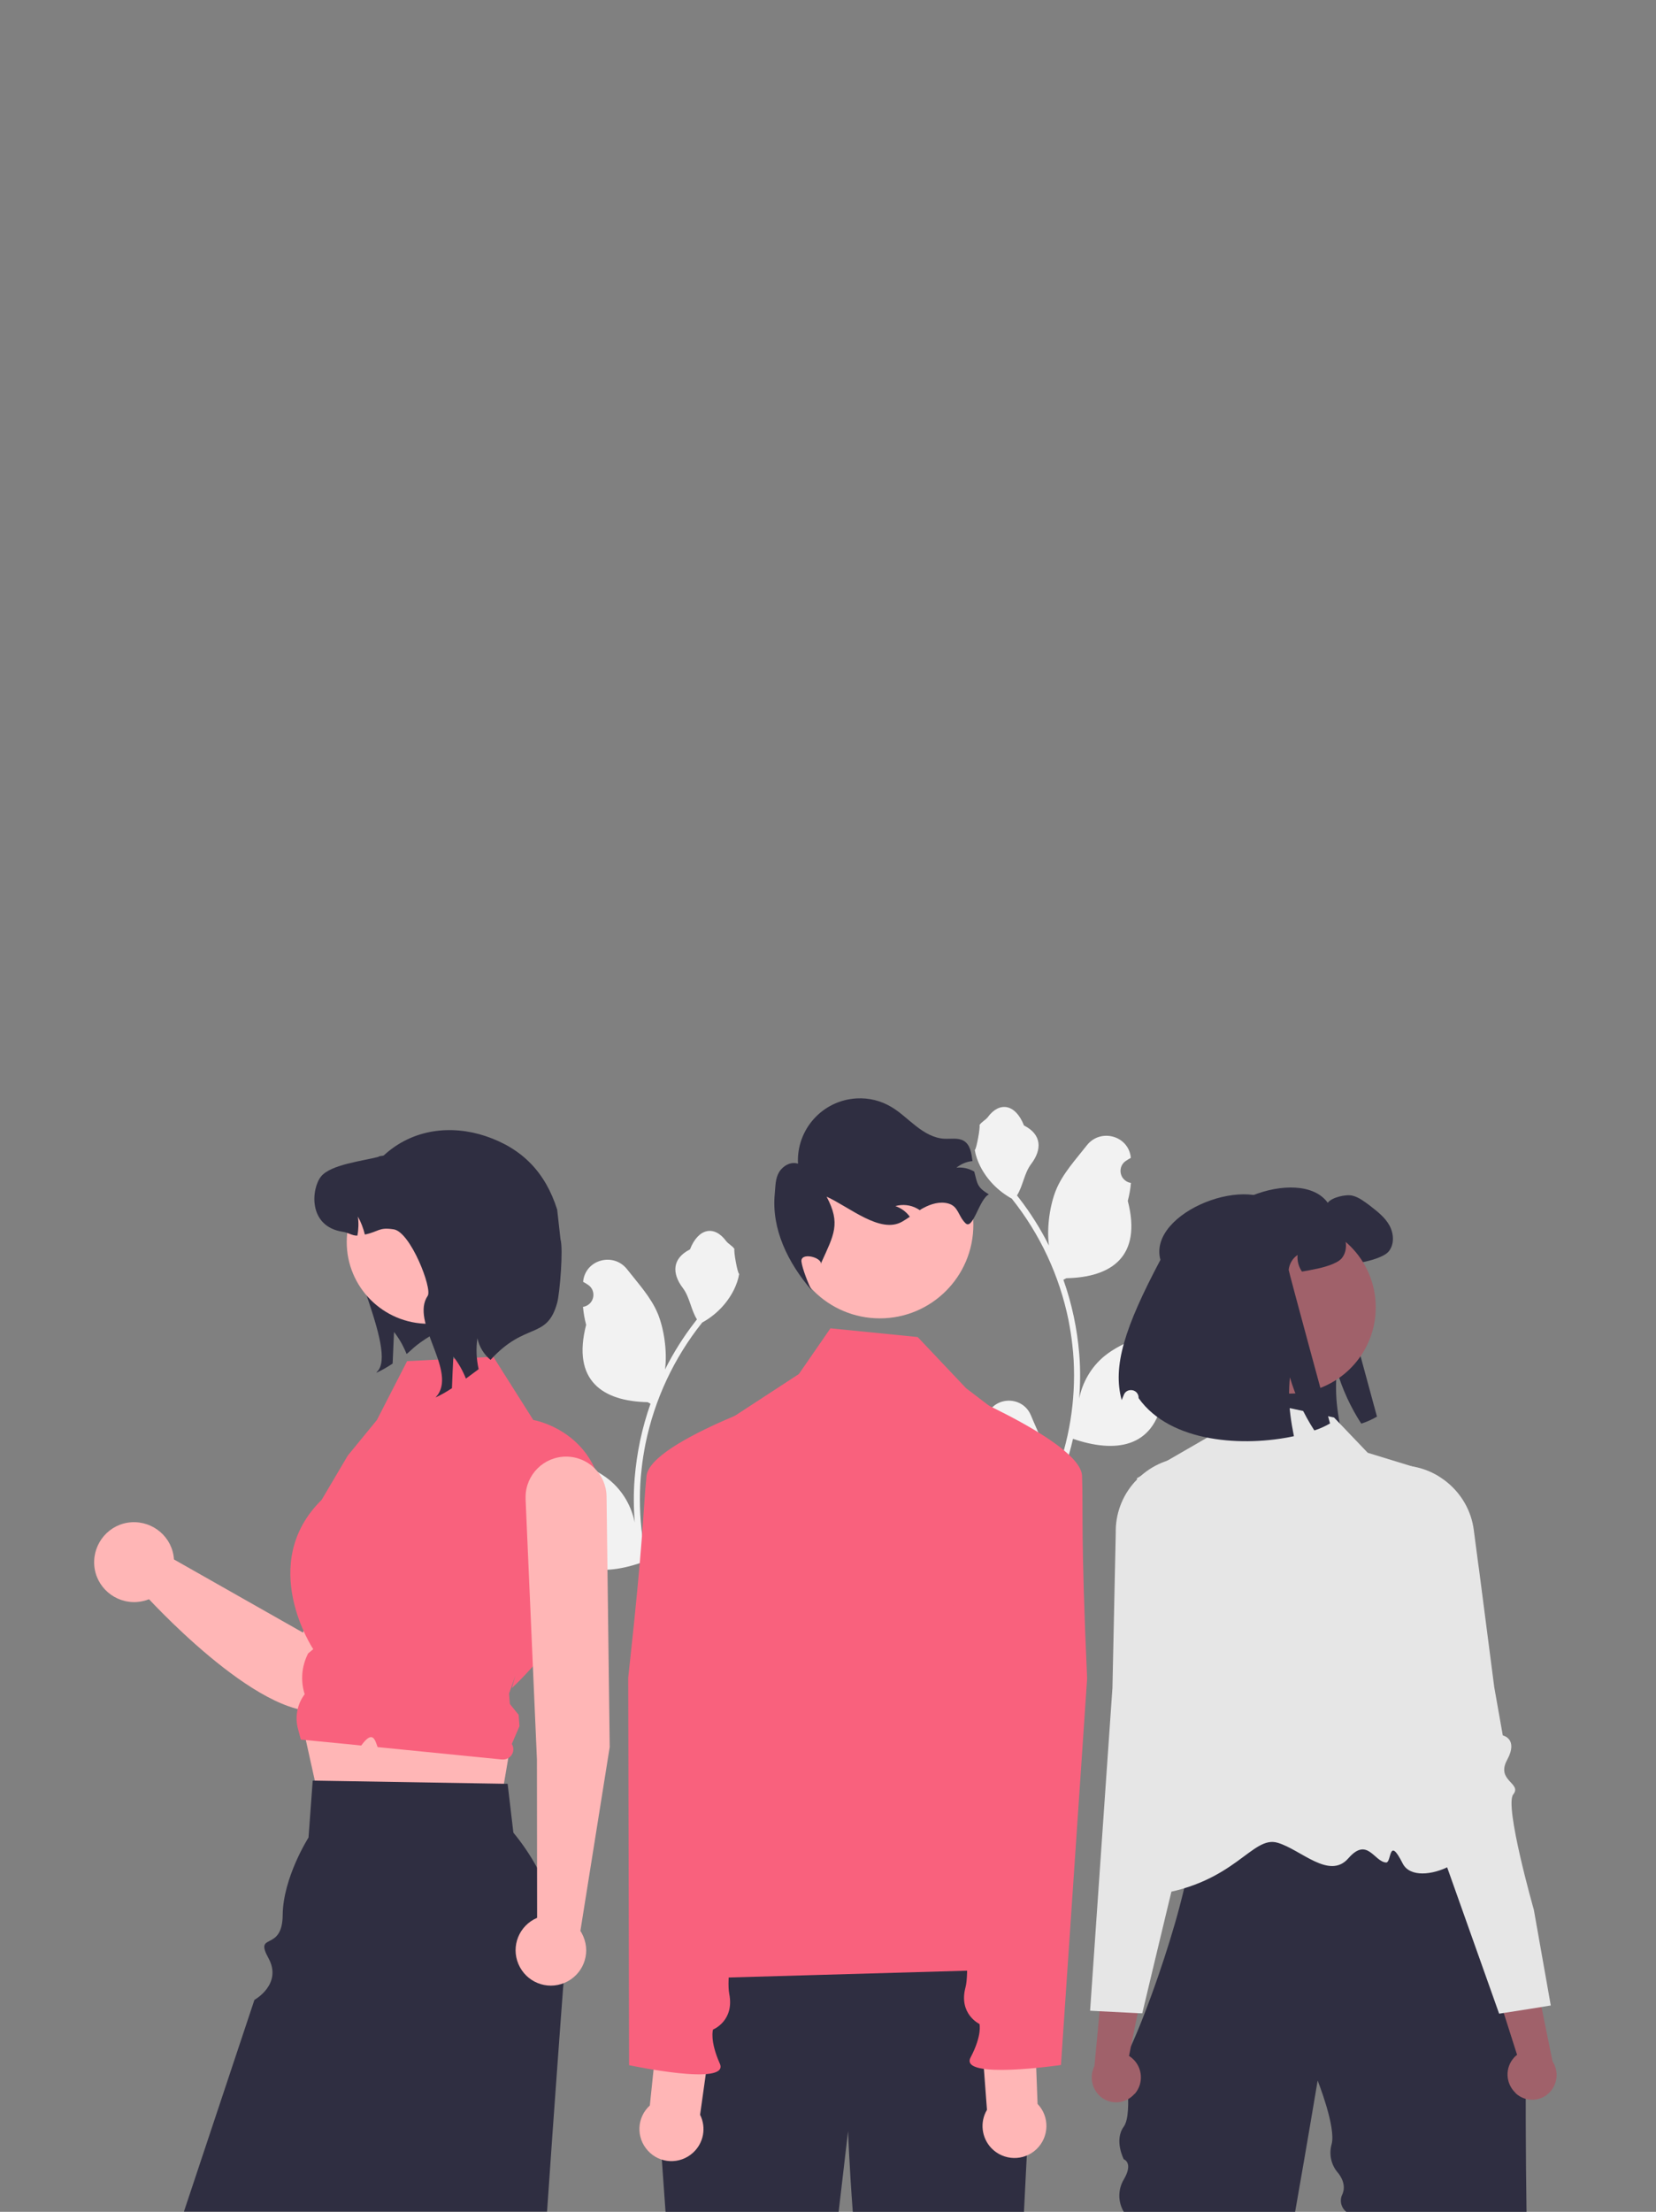 <?xml version="1.0" encoding="utf-8"?>
<!-- Generator: Adobe Illustrator 27.1.0, SVG Export Plug-In . SVG Version: 6.00 Build 0)  -->
<svg version="1.1" id="Layer_1" xmlns="http://www.w3.org/2000/svg" xmlns:xlink="http://www.w3.org/1999/xlink" x="0px" y="0px"
	 viewBox="0 0 949 1267" style="enable-background:new 0 0 949 1267;" xml:space="preserve">
<rect x="0" y="0" width="949" height="1267" fill="#808080" stroke="none"/>
<style type="text/css">
	.st0{fill:#F2F2F2;}
	.st1{fill:#2F2E41;}
	.st2{fill:#E6E6E6;}
	.st3{fill:#A0616A;}
	.st4{fill:#FFB6B6;}
	.st5{fill:#F9617D;}
</style>
<path class="st0" d="M562.1,821.3c2.8,0.1,5.2-2,5.3-4.9c0.1-1.5-0.5-3-1.6-4c-0.1-0.5-0.2-0.9-0.3-1.4c0-0.1,0.1-0.2,0.1-0.3
	c4.7-11.2,20.6-11.1,25.2,0.1c4.1,9.9,9.4,19.9,10.7,30.4c0.6,4.6,0.3,9.3-0.7,13.9c9.7-21.1,14.7-44.1,14.7-67.3
	c0-5.8-0.3-11.7-1-17.5c-0.5-4.8-1.3-9.5-2.2-14.2c-5.2-25.4-16.3-49.2-32.5-69.5c-7.8-4.3-14.2-10.8-18.2-18.8
	c-1.4-2.9-2.5-5.9-3-9.1c0.9,0.1,3.3-13.3,2.7-14.2c1.2-1.9,3.4-2.8,4.8-4.6c6.7-9.1,15.9-7.5,20.7,4.8c10.3,5.2,10.4,13.8,4.1,22.1
	c-4,5.3-4.6,12.4-8.1,18c0.4,0.5,0.7,0.9,1.1,1.4c6.6,8.5,12.4,17.7,17.2,27.3c-1.4-10.7,0.7-23.6,4.1-31.9
	c3.9-9.5,11.3-17.4,17.7-25.6c7.8-9.8,23.7-5.5,25.1,6.9c0,0.1,0,0.2,0,0.4c-1,0.5-1.9,1.1-2.8,1.7c-3.2,2.1-4,6.4-1.9,9.6
	c1.1,1.6,2.8,2.7,4.7,3l0.1,0c-0.3,3.5-0.9,6.9-1.8,10.3c8.3,32.1-9.6,43.8-35.2,44.3c-0.6,0.3-1.1,0.6-1.7,0.9
	c4.9,13.8,7.9,28.1,9.1,42.7c0.7,8.6,0.6,17.2-0.1,25.8l0-0.3c1.9-9.5,6.9-18.2,14.4-24.4c11.1-9.1,26.8-12.5,38.7-19.8
	c5.8-3.5,13.1,1,12.1,7.7c0,0.1,0,0.2,0,0.3c-1.8,0.7-3.5,1.6-5.2,2.5c-1,0.5-1.9,1.1-2.8,1.7c-3.2,2.1-4,6.4-1.9,9.6
	c1.1,1.6,2.8,2.7,4.7,3l0.1,0c0.1,0,0.2,0,0.3,0c-3,7.3-7.3,14-12.6,19.8c-5.2,28-27.5,30.7-51.3,22.5h0c-2.6,11.4-6.4,22.4-11.3,33
	h-40.4c-0.1-0.4-0.3-0.9-0.4-1.4c3.7,0.2,7.5,0,11.2-0.7c-3-3.7-6-7.4-9-11.1c-0.1-0.1-0.1-0.1-0.2-0.2c-1.5-1.9-3.1-3.8-4.6-5.6
	l0,0C560.1,832.6,560.7,826.9,562.1,821.3L562.1,821.3z"/>
<path class="st1" d="M691.9,717.8c-7.5-27.4,53.1-50.9,69-28.8c2.2-3.1,10.4-5,14.1-4.1s6.9,3.4,10,5.7c4.2,3.3,8.6,6.6,11.2,11.3
	c2.6,4.7,3,11-0.5,15.1c-2.8,3.2-11,5.3-15.2,6.1c-2.9,0.6-5.4,1.1-7.5,1.4c-1.9-2.8-2.8-6.1-2.5-9.5c-2.9,1.9-4.7,5.1-5.1,8.5
	c-0.1,0.7,23.7,88,23.7,88c-2.8,1.6-5.8,3-9,4c-6.1-9.4-10.8-19.6-14-30.4c-0.7,7.2-0.6,14.5,0.3,21.7c0.5,4,1.2,8,2,12
	c-28.2,6.1-70.6,4.1-89-21.8c0-0.1,0-0.2,0-0.3c0-2.4-2-4.4-4.5-4.3c-1.8,0-3.4,1.1-4,2.8c-0.4,1.1-0.9,2.1-1.2,2.9
	C664.4,778.8,671.4,756.6,691.9,717.8z"/>
<path class="st1" d="M644,1177.2v0.9C643.9,1177.8,643.9,1177.5,644,1177.2z"/>
<path class="st1" d="M671.6,1022.1c0.7-0.2,1.4-0.3,2.2-0.4C672.9,1021.8,672.2,1022,671.6,1022.1z"/>
<path class="st1" d="M670.9,1022.3c0.2-0.1,0.4-0.1,0.6-0.2C671.3,1022.2,671.1,1022.2,670.9,1022.3z"/>
<path class="st1" d="M874.8,1267H771.5c-3-2.4-4-6.6-2.2-10.1c2.8-6.5-2.7-12.4-2.7-12.4c-3.8-4.5-5.1-10.5-3.5-16.2
	c2.7-9.6-8-36.5-8-36.5s-5.8,34.8-12.9,75.2H644c-3.4-5.7-3.4-12.8,0-18.5c5.7-9.7,0-11.6,0-11.6s-5.7-10.9,0-18.7
	c5.7-7.9,0-40.1,0-40.1c0.2,1.4,1.8-1.2,4.4-6.6c3.8-8.3,9.7-23.1,15.6-40.3c4.2-12.3,8.5-25.8,12-39.1h0c0.9-3.5,1.8-6.9,2.6-10.3
	c1.6-6.7,3-13.2,4.1-19.3c2.3-13.2,3.1-24.5,1.3-31.8c-1.5-6.1-4.7-9.5-10.2-8.9c3-0.5,7.3-1,12.7-1.4c1-0.1,2-0.2,3-0.2
	c40-3,125.7-4.8,125.7-4.8l26.3,47l33.3,59.6C874.7,1121.9,873.8,1201.9,874.8,1267z"/>
<path class="st2" d="M764.5,812L704,799.2l-12,24.2l-40.5,23.4c0,0,26.1,106.6,25.9,121.6c-0.4,38.1-61.3,123.4-15.3,116.9
	c46-6.6,55.4-34.1,70.1-29.7c13.3,3.9,29.6,21.4,40.5,8.9s14.7,1.9,21.6,2.4c3.3,0.2,1.3-15.8,9.5,0.5s51.9-5.6,37.1-20.4
	c-24.7-24.7-29.7-206.4-29.7-206.4l-27.4-8.4L764.5,812z"/>
<path class="st3" d="M650.4,1199.3c5.1-6,4.4-15-1.5-20.2c-0.6-0.5-1.2-1-1.9-1.4l10.1-49.7l-23.4-14l-6.5,69.5
	c-3,5.9-1.6,13,3.3,17.4c5.8,5,14.5,4.4,19.6-1.4l0,0C650.2,1199.5,650.3,1199.4,650.4,1199.3z"/>
<path class="st2" d="M723,937.6c-0.1-1.6-2.2-2.3-5-3.3c-2.8-0.9-5.5-2.1-8-3.8c-6.2-4.5-3.8-9.2-0.4-15.8c0.7-1.3,1.4-2.6,2-4
	c1.9-4.1-1.1-20.8-9.1-49.8c-2.5-8.9-2.5-15.2-4.2-19.4c-1.7-4.2-5.1-6.2-14.3-6.7c-11.2-0.6-22.1,3.3-30.4,10.8
	c-0.2,0.2-0.5,0.4-0.7,0.6c-0.4,0.4-0.8,0.8-1.2,1.2c-7.7,7.7-12.1,18.1-12.3,29l0,1.9l-1.9,88.6l-5.4,77.8l-7.4,107.1l5.5,0.3
	l21.8,1.1l2.6,0.1l6.3-26.4l7.6-31.7l2.8-11.6l8.6-36.1l4-16.9l2.5-10.3l1-4.2l4.9-20.5c0.1-0.4,11.3-44.8,24.3-52.2
	C721.4,940.7,723.2,939.1,723,937.6z"/>
<path class="st3" d="M868.4,1198.8c-5.7-5.5-6-14.4-0.7-20.2c0.5-0.6,1.1-1.1,1.7-1.5l-15.4-48.3l21.8-16.4l13.9,68.4
	c3.6,5.5,3,12.8-1.5,17.6c-5.2,5.6-14,5.9-19.6,0.7l0,0C868.5,1198.9,868.4,1198.9,868.4,1198.8z"/>
<path class="st2" d="M879,1094c0,0-17-59.7-11.8-66.1c5.2-6.5-10.1-7.7-3.5-19.8s-2.5-14-2.5-14l-4.9-27.7l-8.8-68l-0.3-2l-2.6-19.8
	c-1.4-11.4-7.5-21.7-16.7-28.6c-0.2-0.2-0.5-0.3-0.7-0.5c-1.1-0.8-2.2-1.5-3.3-2.2c-8.5-5-18.4-6.9-28.1-5.3
	c-18.3,2.8-12.6,9.7-15.6,27.9c-4.8,29.7-6.1,46.7-3.7,50.5c0.8,1.3,1.6,2.5,2.4,3.7c4.1,6.1,7,10.6,1.3,15.7
	c-2.3,1.9-4.8,3.4-7.5,4.6c-2.7,1.3-4.6,2.2-4.6,3.8c0,1.6,1.9,3,7,5.2c6.2,2.7,12.8,12.9,18.2,23.4c4.3,8.4,8.2,17.1,11.5,25.9
	l46.7,131.4l7.6,21.4l2.6-0.4l21.6-3.4l5.4-0.9L879,1094z"/>
<circle class="st3" cx="739" cy="748.9" r="49.4"/>
<path class="st1" d="M665,721.7c-7.5-27.4,53.1-50.9,69-28.8c2.2-3.1,10.4-5,14.1-4.1s6.9,3.4,10,5.7c4.2,3.3,8.6,6.6,11.2,11.3
	c2.6,4.7,3,11-0.5,15.1c-2.8,3.2-11,5.3-15.2,6.1c-2.9,0.6-5.4,1.1-7.5,1.4c-1.9-2.8-2.8-6.1-2.5-9.5c-2.9,1.9-4.7,5.1-5.1,8.5
	c-0.1,0.7,23.7,88,23.7,88c-2.8,1.6-5.8,3-9,4c-6.1-9.4-10.8-19.6-14-30.4c-0.7,7.2-0.6,14.5,0.3,21.7c0.5,4,1.2,8,2,12
	c-28.2,6.1-70.6,4.1-89-21.8c0-0.1,0-0.2,0-0.3c0-2.4-2-4.4-4.5-4.3c-1.8,0-3.4,1.1-4,2.8c-0.4,1.1-0.9,2.1-1.2,2.9
	C637.5,782.7,644.4,760.5,665,721.7z"/>
<path class="st1" d="M683.4,695.9"/>
<path class="st0" d="M420.1,892.3c-2.8,0.1-5.2-2-5.3-4.9c-0.1-1.5,0.5-3,1.6-4c0.1-0.5,0.2-0.9,0.3-1.4c0-0.1-0.1-0.2-0.1-0.3
	c-4.7-11.2-20.6-11.1-25.2,0.1c-4.1,9.9-9.4,19.9-10.7,30.4c-0.6,4.6-0.3,9.3,0.7,13.9c-9.7-21.1-14.7-44.1-14.7-67.3
	c0-5.8,0.3-11.7,1-17.5c0.5-4.8,1.3-9.5,2.2-14.2c5.2-25.4,16.3-49.2,32.5-69.5c7.8-4.3,14.2-10.8,18.2-18.8c1.4-2.9,2.5-5.9,3-9.1
	c-0.9,0.1-3.3-13.3-2.7-14.2c-1.2-1.9-3.4-2.8-4.8-4.6c-6.7-9.1-15.9-7.5-20.7,4.8c-10.3,5.2-10.4,13.8-4.1,22.1
	c4,5.3,4.6,12.4,8.1,18c-0.4,0.5-0.7,0.9-1.1,1.4c-6.6,8.5-12.4,17.7-17.2,27.3c1.4-10.7-0.7-23.6-4.1-31.9
	c-3.9-9.5-11.3-17.4-17.7-25.6c-7.8-9.8-23.7-5.5-25.1,6.9c0,0.1,0,0.2,0,0.4c1,0.5,1.9,1.1,2.8,1.7c3.2,2.1,4,6.4,1.9,9.6
	c-1.1,1.6-2.8,2.7-4.7,3l-0.1,0c0.3,3.5,0.9,6.9,1.8,10.3c-8.3,32.1,9.6,43.8,35.2,44.3c0.6,0.3,1.1,0.6,1.7,0.9
	c-4.9,13.8-7.9,28.1-9.1,42.7c-0.7,8.6-0.6,17.2,0.1,25.8l0-0.3c-1.9-9.5-6.9-18.2-14.4-24.4c-11.1-9.1-26.8-12.5-38.7-19.8
	c-5.8-3.5-13.1,1-12.1,7.7c0,0.1,0,0.2,0,0.3c1.8,0.7,3.5,1.6,5.2,2.5c1,0.5,1.9,1.1,2.8,1.7c3.2,2.1,4,6.4,1.9,9.6
	c-1.1,1.6-2.8,2.7-4.7,3l-0.1,0c-0.1,0-0.2,0-0.3,0c3,7.3,7.3,14,12.6,19.8c5.2,28,27.5,30.7,51.3,22.5h0c2.6,11.4,6.4,22.4,11.3,33
	h40.4c0.1-0.4,0.3-0.9,0.4-1.4c-3.7,0.2-7.5,0-11.2-0.7c3-3.7,6-7.4,9-11.1c0.1-0.1,0.1-0.1,0.2-0.2c1.5-1.9,3.1-3.8,4.6-5.6l0,0
	C422.2,903.6,421.5,897.9,420.1,892.3L420.1,892.3z"/>
<path class="st1" d="M231.5,689c-0.9,2.1-29.2,1.9-30.5,3.8c-10,14.7,26,77.2,16,91.9l-1.4,1.7c3.3-1.5,6.4-3.3,9.4-5.3
	c0.3-6,0.5-12.1,0.8-18.1c3,3.8,5.4,8.1,7.2,12.6c2.3-1.6,4.2-4.7,14.2-10.7c4-4.4,8.7-8.3,13.8-11.4L231.5,689z"/>
<path class="st4" d="M252.1,809.4c-10.8-7.1-25.4-4-32.4,6.8c-1.4,2.2-2.4,4.5-3.1,7l-43,112l-73.9-41.9
	c-0.8-12.6-11.8-22.1-24.4-21.3S53.2,883.8,54,896.4c0.8,12.6,11.8,22.1,24.4,21.3c2.4-0.2,4.8-0.7,7-1.6
	c15.6,16.6,83,84.7,110.9,58.1c23.5-22.4,57.4-109,65.5-139C264.6,825.4,260.6,815,252.1,809.4z"/>
<polygon class="st4" points="171.3,978.9 184.9,1040.2 284.1,1049.2 293.2,995.8 "/>
<path class="st1" d="M322.9,1136.1c0,0.9-0.1,1.7-0.2,2.6c-1,12.7-2,27.4-3.2,43.4c-1.9,25.5-3.9,54.5-6,84.8H105.4l40.4-121.3
	c0,0,16.3-9,8-24c-8.3-15.1,8-3.1,8.2-24.6c0.2-21.5,14.8-44.4,14.8-44.4l2.4-32.6l1.4,0l108.3,1.8l2,0l3.3,28
	C314.2,1074,324.5,1104.8,322.9,1136.1z"/>
<path class="st5" d="M233.3,779.7l49.4-2.5l22.9,36.2c0,0,43.1,7.2,40.2,58.1s-52.5,95.5-52.5,95.5l2.1-7.3l-3.7,10.5l0.5,5.9l5,6.2
	l0.5,6.5l-4.4,10.2l0,0c1.7,2.7,0.9,6.3-1.9,8c-1.1,0.7-2.4,1-3.7,0.9l-71.3-7.1c-1.6-4.5-2.9-9.8-9.4-0.9l-6.7-0.7l-27.9-2.7
	l-1.6-6c-1.9-6.9-0.5-14.3,3.8-20l0,0c-2.4-7.6-1.8-15.8,1.8-23l0.1-0.3l3-2.5c0,0-32.5-48.8,4.8-85.5l15-25.4l16.7-20.4
	L233.3,779.7z"/>
<circle class="st4" cx="245.5" cy="711.5" r="46.8"/>
<path class="st1" d="M281.1,779c-3.8-3.2-6.5-7.5-7.5-12.4c-0.9,5.9-0.6,11.9,0.7,17.7c-2.5,1.9-5,3.7-7.3,5.4
	c-1.8-4.5-4.2-8.8-7.2-12.6c-0.3,6-0.6,12.1-0.8,18.1c-3,2-6.1,3.8-9.4,5.3l1.4-1.7c10-14.7-15.9-41.8-5.9-56.5
	c2.8-4.1-9.9-36.7-19.5-38.1c-8.6-1.3-8.2,1.2-16.5,3c-0.9-3.6-2.2-7.1-4-10.3c0.5,3.6,0.4,7.3-0.3,10.9c-3,0.1-5.3-1.8-8.4-2.2
	c-20.1-3.1-18-24.8-12.4-31.7c5.6-6.9,24.2-8.9,32.8-11.2c0.8-0.8,2.6-0.3,3.3-1c16.4-15,38.4-17.5,58.2-10.9
	c21.1,7.1,34.3,20.9,41,42.1l1.9,17c1.7,5.5-0.4,30.9-1.9,36.4C313.4,767.7,301.1,756.9,281.1,779z"/>
<path class="st4" d="M349.4,1000.8l-1.8-143.6c-0.2-12.7-10.5-22.8-23.2-22.8h0c-12.8,0-23.2,10.4-23.2,23.2c0,0.4,0,0.8,0,1.2
	l6.5,149.1l0.1,90.7c-10.3,4.4-15.1,16.2-10.7,26.5s16.2,15.1,26.5,10.7s15.1-16.2,10.7-26.5c-0.5-1.1-1-2.2-1.7-3.2L349.4,1000.8z"
	/>
<path class="st1" d="M591,1186.5c0,0-2.8,51.3-4.2,80.5h-98.1c-2-26.6-2.7-46.2-2.7-46.2l-5.4,46.2h-99.2l-6.1-85.5l29.7-73.7
	c0,0,161.1-11.2,176,3C595.9,1125,591,1186.5,591,1186.5z"/>
<circle class="st4" cx="504.2" cy="701.6" r="53.6"/>
<path class="st1" d="M566.7,684.2c-5.5,2.5-9.1,20.7-13.4,16.5s-4-9.7-9.9-11.3c-4.7-1.3-9.8,0.2-14.1,2.5c-0.8,0.4-1.5,0.8-2.2,1.3
	c-0.5-0.3-1-0.6-1.5-0.9c-3.8-2.1-8.3-2.6-12.5-1.4c3.3,1.1,6.2,3.2,8.3,6.1c-1.4,1-2.9,1.9-4.4,2.8c-12.5,7.2-30.2-8.4-43.3-14.3
	c8.2,15.4,4.2,21.8-3,37.7l-0.2,0.9c0.4-4-12-7-11.2-1.3c0.5,4,4,12.9,5.9,16.4c-13.8-15.9-23.2-35.4-21.2-55.5
	c0.4-4.2,0.3-8.7,2.5-12.3c2.2-3.6,6.7-6.2,10.8-4.8c-1-19.6,14-36.3,33.6-37.4c7-0.4,13.9,1.3,19.9,4.9c5.1,3,9.4,7.3,14.2,11
	c4.7,3.7,10.2,6.9,16.1,7.2c3.8,0.2,7.9-0.7,11.2,1.2c3.8,2.3,4.4,7.1,5,11.6c-3.4,0.3-6.6,1.7-9.2,3.8c3.5-0.4,7,0.4,10,2.1
	c0.1,0,0.1,0.1,0.2,0.1C560.2,678.5,560,680.1,566.7,684.2z"/>
<path class="st5" d="M381.7,1133.8c45.7-53.4,30.2-121.4,12.1-190l3.4-101.4c0.3-10.1,5.6-19.4,14-24.9l46.6-30.4l18.1-26.2l50,5
	l27.7,29.3l30.7,23.4c15.7,12,23.1,32.1,18.8,51.4l-29.4,132.8c0,0,12.3,68.9,4.8,76.5s-26.8,0-11.5,8.5
	c18.4,10.2,35.1,8.4,25.8,17.7s2.5,22.2,2.5,22.2L381.7,1133.8z"/>
<path class="st4" d="M401.2,1211.4l7.6-54.2l-30.4-8.7l-6,57.6c-7.5,6.8-8,18.4-1.1,25.9c6.8,7.5,18.4,8,25.9,1.1
	C403.2,1227.6,404.9,1218.8,401.2,1211.4L401.2,1211.4z"/>
<path class="st5" d="M459,796.8c0,0-86.4,28.1-88.5,48.7c-2.1,20.6-1.4,33.2-10.5,115.6l0.5,221.9c0,0,58,12.4,52-0.9
	c-5.9-13.3-3.9-19.5-3.9-19.5s12.4-4.9,9.3-20.5c-3.1-15.6,12.5-92.8,12.5-92.8l9.8-138.4L459,796.8z"/>
<path class="st4" d="M565.6,1208.6l-4.1-54.6l30.9-6.7l2.2,57.9c7,7.3,6.7,18.9-0.6,25.9c-7.3,7-18.9,6.7-25.9-0.6
	C562.5,1224.6,561.4,1215.6,565.6,1208.6z"/>
<path class="st5" d="M535,791.1c0,0,84.4,33.7,85.1,54.4c0.7,20.7-0.8,33.2,2.9,116l-15,221.4c0,0-58.6,8.6-51.8-4.3
	s5.1-19.2,5.1-19.2s-12.1-5.7-8-21c4.1-15.3-6.4-93.4-6.4-93.4l-0.8-138.8L535,791.1z"/>
</svg>
